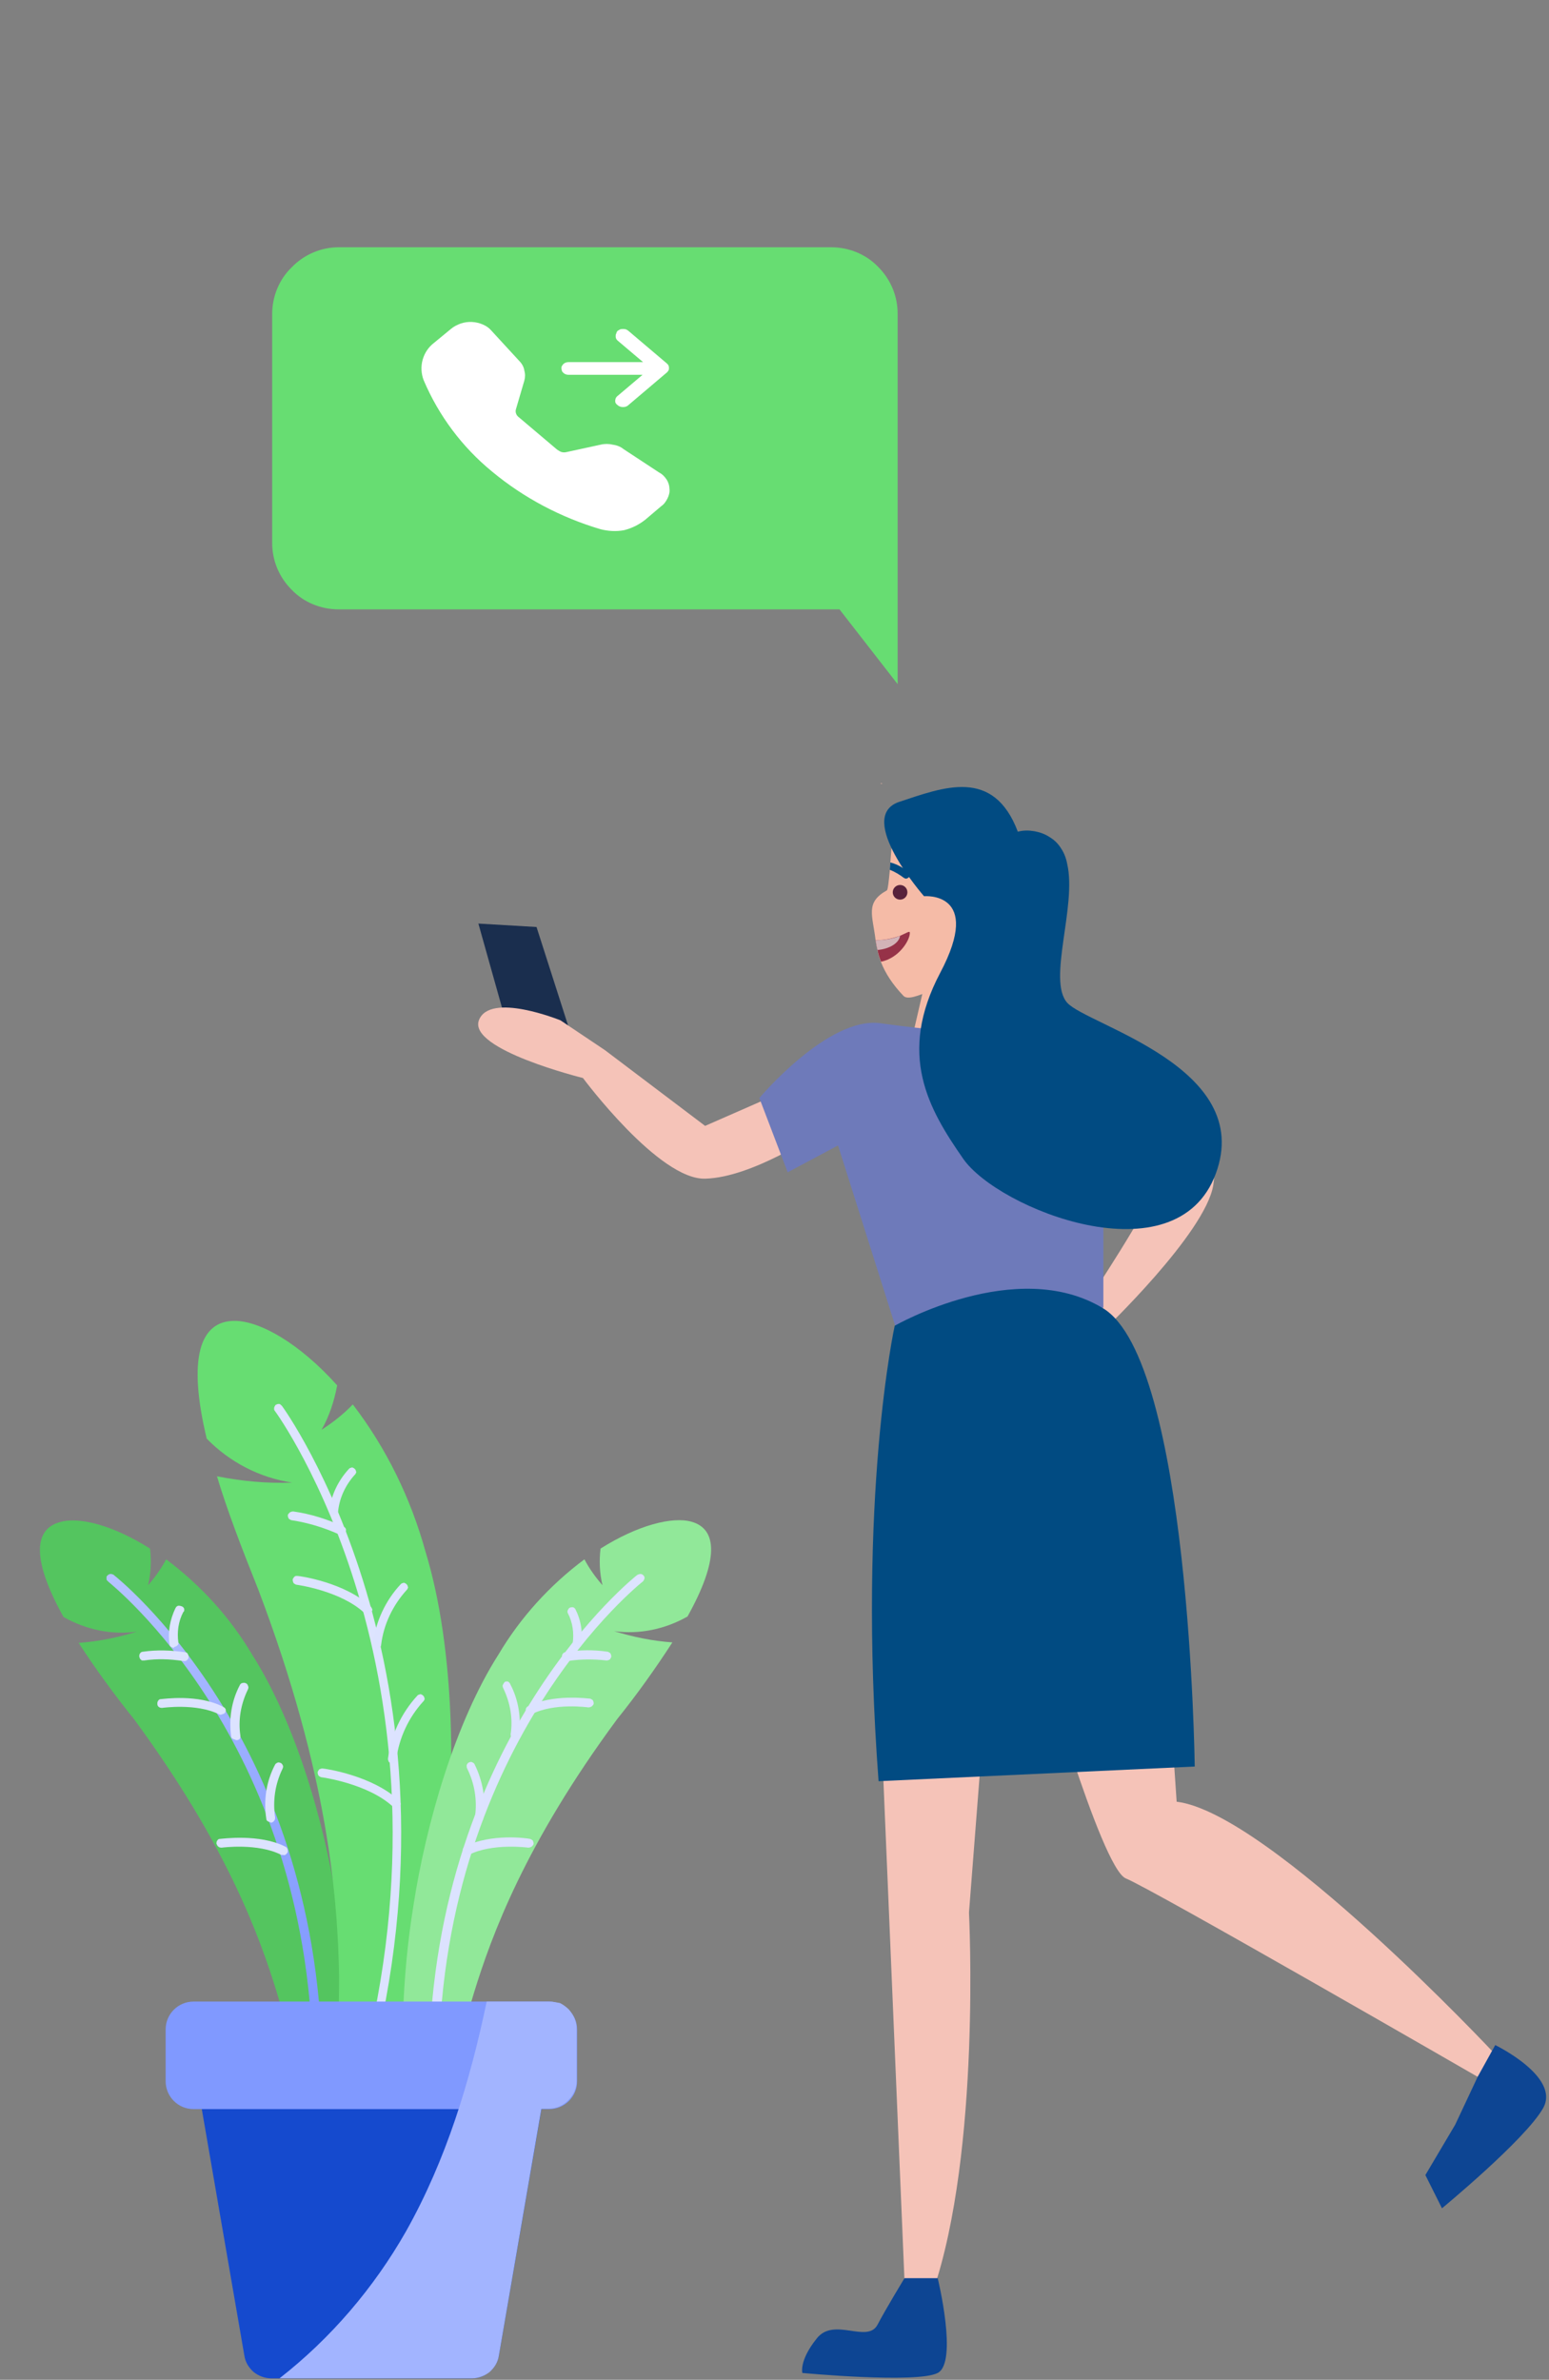 <?xml version="1.0" encoding="utf-8"?>
<!-- Generator: Adobe Illustrator 26.0.3, SVG Export Plug-In . SVG Version: 6.00 Build 0)  -->
<svg version="1.1" id="Capa_1" xmlns="http://www.w3.org/2000/svg" xmlns:xlink="http://www.w3.org/1999/xlink" x="0px" y="0px"
	 viewBox="0 0 317 487" style="enable-background:new 0 0 317 487;" xml:space="preserve">
<rect x="0" y="0" width="317" height="487" fill="#808080" stroke="none"/>
<style type="text/css">
	.st0{opacity:0.75;}
	.st1{fill:none;}
	.st2{fill:#67DD72;}
	.st3{fill-rule:evenodd;clip-rule:evenodd;fill:#FFFFFF;}
	.st4{fill:#F5BBA7;}
	.st5{fill:#F5C3B8;}
	.st6{fill:#1A2E4E;}
	.st7{fill:#6E7ABA;}
	.st8{fill:#0D4593;}
	.st9{fill:#014B82;}
	.st10{fill:#54C55F;}
	.st11{fill:url(#SVGID_1_);}
	.st12{fill:url(#SVGID_00000183220230967266832420000015447952938193774504_);}
	.st13{fill:url(#SVGID_00000070118314025389061940000003170717138485702565_);}
	.st14{fill:url(#SVGID_00000092454523035768957380000009774463684172105393_);}
	.st15{fill:url(#SVGID_00000106858715968290255800000006319750580132114583_);}
	.st16{fill:url(#SVGID_00000002380511428188674660000018156517522832410031_);}
	.st17{fill:url(#SVGID_00000049193161550530844150000005134456362746679976_);}
	.st18{fill:url(#SVGID_00000035494607306573252800000004184730211403063937_);}
	.st19{fill:url(#SVGID_00000123431388692880962100000004596944451586178214_);}
	.st20{fill:url(#SVGID_00000154417053423965263700000009598797865319700867_);}
	.st21{fill:url(#SVGID_00000000933368630568454090000017549072354453088393_);}
	.st22{fill:url(#SVGID_00000050635790415634380050000009884844156037332633_);}
	.st23{fill:url(#SVGID_00000160185966280481901440000005665507227535754923_);}
	.st24{fill:url(#SVGID_00000144323325749741751190000017422150691294580412_);}
	.st25{fill:url(#SVGID_00000029755934042144217900000007859855997857717136_);}
	.st26{fill:#91E899;}
	.st27{fill:url(#SVGID_00000168806458265135707830000010629000575524663450_);}
	.st28{fill:url(#SVGID_00000057127450946507849370000016430938092209716150_);}
	.st29{fill:url(#SVGID_00000118370302446182114360000016542925709563669426_);}
	.st30{fill:url(#SVGID_00000054962323614790225210000002146505324353111680_);}
	.st31{fill:url(#SVGID_00000121279374399514429740000003745604705261957016_);}
	.st32{fill:url(#SVGID_00000039117482506740969310000017243391117640632216_);}
	.st33{fill:url(#SVGID_00000041287885981039523480000013691036549354377869_);}
	.st34{fill:#154ACE;}
	.st35{fill:#8099FF;}
	.st36{fill:#A2B4FF;}
	.st37{fill:#58223B;}
	.st38{fill:#963248;}
	.st39{fill:#D2B3B7;}
</style>
<g class="st0">
	<rect x="0.1" y="0.6" class="st1" width="235.2" height="196.1"/>
</g>
<path class="st2" d="M69.3,50.6h100.8c3.6,0,7.1,1.4,9.6,4c2.6,2.6,4,6,4,9.6V140l-11.9-15.3H69.3c-3.6,0-7.1-1.4-9.6-4
	c-2.6-2.6-4-6-4-9.6V64.3c0-3.6,1.4-7.1,4-9.6C62.2,52.1,65.7,50.6,69.3,50.6z"/>
<path class="st3" d="M92.3,67.3c0.6-0.5,1.2-0.8,2-1.1c1.5-0.5,3.1-0.4,4.5,0.2c0.7,0.3,1.3,0.7,1.8,1.3l5.7,6.2
	c0.5,0.5,0.9,1.2,1,1.9c0.2,0.7,0.2,1.4,0,2.1l-1.7,5.8c-0.1,0.3-0.1,0.6,0,0.9s0.3,0.6,0.6,0.8L114,92c0.3,0.2,0.6,0.4,0.9,0.5
	c0.4,0.1,0.7,0.1,1.1,0l6.9-1.5c0.8-0.2,1.7-0.2,2.5,0c0.8,0.1,1.6,0.4,2.2,0.9l7.3,4.8c0.6,0.3,1.1,0.8,1.5,1.4s0.6,1.3,0.6,1.9
	c0.1,0.7-0.1,1.4-0.4,2c-0.3,0.6-0.7,1.2-1.3,1.6l-3.3,2.8c-1.3,1-2.7,1.7-4.3,2.1c-1.6,0.3-3.2,0.2-4.8-0.2
	c-8.1-2.4-15.7-6.4-22.2-11.8c-6.1-5-10.9-11.4-14-18.7c-0.5-1.3-0.6-2.8-0.2-4.2c0.4-1.4,1.2-2.6,2.4-3.5L92.3,67.3z M126.4,67.7
	c0.2-0.1,0.3-0.2,0.5-0.3c0.4-0.1,0.8-0.1,1.2,0c0.2,0.1,0.4,0.2,0.5,0.3l7.9,6.7c0.1,0.1,0.3,0.3,0.3,0.4c0.1,0.2,0.1,0.3,0.1,0.5
	s0,0.4-0.1,0.5c-0.1,0.2-0.2,0.3-0.3,0.4l-7.9,6.7c-0.3,0.3-0.7,0.4-1.1,0.4s-0.8-0.1-1.1-0.4c-0.2-0.1-0.3-0.3-0.4-0.4
	c-0.1-0.2-0.1-0.4-0.1-0.5c0-0.2,0.1-0.4,0.1-0.5c0.1-0.2,0.2-0.3,0.3-0.4l5.2-4.4h-15.1c-0.4,0-0.8-0.1-1.1-0.4
	c-0.1-0.1-0.3-0.3-0.3-0.4s-0.1-0.3-0.1-0.5s0-0.4,0.1-0.5c0.1-0.2,0.2-0.3,0.3-0.4c0.3-0.3,0.7-0.4,1.1-0.4h15.2l-5.2-4.4
	c-0.1-0.1-0.3-0.3-0.3-0.4c-0.1-0.2-0.1-0.3-0.1-0.5s0-0.4,0.1-0.5C126.2,67.9,126.3,67.8,126.4,67.7L126.4,67.7z"/>
<path class="st4" d="M180.5,160.4h-0.3C180.2,160.4,180.5,160.1,180.5,160.4z"/>
<polygon class="st4" points="199.8,200.6 189.4,200.6 185.7,216.6 199.8,216.6 "/>
<path class="st4" d="M195.9,201.9c-2.5-1.6-9.3,3.6-11,1.9c-2.2-2.3-3.7-4.6-4.6-6.9c-0.3-0.8-0.6-1.6-0.7-2.4
	c-0.2-0.7-0.3-1.3-0.4-2c-0.6-5.2-2.2-7.8,2.3-10.3c0.2-0.1,0.4-2,0.6-4.1c0-0.5,0.1-1,0.1-1.5c0.2-2.3,0.3-4.5,0.5-4.7
	c0.8-1.3,1.1-1.8,1.1-2.1l18.4,3C202.2,172.8,220.2,217.6,195.9,201.9z"/>
<path class="st5" d="M223,265.7c0,0,12.6-19.1,12.7-21.7c0.1-2.6-9-10.6-9-10.6l14.9-7.8c0,0,8.3,7,6.7,16.9s-22.6,29.9-22.6,29.9
	L223,265.7z"/>
<path class="st6" d="M109.8,189.7L97.9,189l7.5,26.7l13.5,2.4L109.8,189.7z"/>
<path class="st5" d="M167,232.1c0,0-13,8.8-22.6,9.1c-9.5,0.4-25.1-20.6-25.1-20.6s-23.5-5.8-21.3-11.8c2.2-5.9,16.7,0,16.7,0
	l9.1,6.1l20.5,15.5l18.7-8.2L167,232.1z"/>
<path class="st7" d="M183.2,271.3l-11.7-36.9l-10.3,5.5l-5.8-15.2c0,0,14.1-16.8,24.8-15.3s19.3,2,19.3,2l26.3,17.7v38.5
	C225.7,267.7,194.3,276.9,183.2,271.3z"/>
<path class="st5" d="M185.2,469l-5.6-132.8l22.8,2.5l-4.1,52.7c0,0,2.5,48.7-7.4,77.6L185.2,469z"/>
<path class="st5" d="M212.2,336.2c0,0,13.1,46.1,18.2,48.2c5.1,2,72,40.6,72,40.6l3.6-4.6c0,0-46.2-49.4-65.2-51.7l-2.2-32.4
	L212.2,336.2z"/>
<path class="st8" d="M164.2,485.6c0,0-0.7-2.5,2.9-7c3.5-4.6,10.4,1.1,12.5-2.9c1.5-2.9,5.5-9.5,5.5-9.5h6.8c0,0,4.2,17.2,0,19.4
	C187.6,487.8,164.2,485.6,164.2,485.6z"/>
<path class="st8" d="M295.1,451.9l-3.4-6.8l6.1-10.3l4.6-9.8l3.6-6.5c0,0,13.4,6.5,9.8,12.9C312.2,437.8,295.1,451.9,295.1,451.9z"
	/>
<path class="st9" d="M179.8,364.5l64.7-3c0,0-1-83.1-18.8-93.8c-17.7-10.7-42.6,3.6-42.6,3.6S175.4,306.2,179.8,364.5z"/>
<path class="st9" d="M189.1,183.4c0,0-14.2-16.2-5.1-19.3c9.1-3,19.3-7.1,24.3,6.1c1.1-0.3,2.2-0.3,3.4-0.1c1.1,0.2,2.2,0.6,3.1,1.2
	c1,0.6,1.8,1.4,2.4,2.4c0.6,0.9,1,2,1.2,3.1c2,8.6-4.1,23.8,0,28.4c4.1,4.6,38.5,13.2,30.4,35s-44.6,7.2-51.7-3.1
	c-7.1-10.2-13.5-21.3-4.7-38C201.3,182.3,189.1,183.4,189.1,183.4z"/>
<path class="st10" d="M69,390c-2.5-16.9-8.6-37.6-17.4-51.4c-4.5-7.6-10.5-14.2-17.6-19.5c-1,1.9-2.3,3.7-3.7,5.3
	c0.6-2.5,0.7-5,0.4-7.5c-7.6-4.8-14.6-6.6-18.5-5.4c-5.4,1.5-5.6,7.9,0.8,19.4c4.6,2.6,9.8,3.7,15,3c-3.9,1.2-7.8,2-11.9,2.3
	c3.5,5.4,7.3,10.6,11.4,15.7c18.8,25.6,25.6,44.2,29.2,56c3.6,11.7,3.6,16.7,3.6,16.8c3.6-1.6,7.2-3.1,10.9-4.5
	C71.3,410,70.5,400,69,390z"/>
<radialGradient id="SVGID_1_" cx="-1593.286" cy="3.22" r="1" gradientTransform="matrix(183.853 0 0 183.853 292953.062 -358.546)" gradientUnits="userSpaceOnUse">
	<stop  offset="0" style="stop-color:#FFFFFF"/>
	<stop  offset="0.33" style="stop-color:#CBD5FF"/>
	<stop  offset="0.62" style="stop-color:#A2B4FF"/>
	<stop  offset="0.86" style="stop-color:#89A0FF"/>
	<stop  offset="1" style="stop-color:#8099FF"/>
</radialGradient>
<path class="st11" d="M64.9,422.2c-0.2,0-0.5-0.1-0.6-0.3c-0.2-0.2-0.3-0.4-0.3-0.6c-1.1-65.4-41.4-97.2-41.8-97.6
	c-0.1-0.1-0.2-0.2-0.3-0.3c-0.1-0.1-0.1-0.2-0.1-0.3c0-0.1,0-0.2,0-0.4c0-0.1,0.1-0.2,0.2-0.3c0.1-0.1,0.2-0.2,0.3-0.2
	c0.1-0.1,0.2-0.1,0.4-0.1c0.1,0,0.2,0,0.4,0.1c0.1,0,0.2,0.1,0.3,0.2c0.4,0.3,41.4,32.8,42.5,99c0,0.1,0,0.2-0.1,0.3
	c0,0.1-0.1,0.2-0.2,0.3c-0.1,0.1-0.2,0.2-0.3,0.2C65.1,422.2,65,422.2,64.9,422.2L64.9,422.2z"/>
<radialGradient id="SVGID_00000047022154274502634590000011413780160398833830_" cx="-1600.449" cy="2.655" r="1" gradientTransform="matrix(1032.84 0 0 222.968 1653117.625 -298.992)" gradientUnits="userSpaceOnUse">
	<stop  offset="0" style="stop-color:#FFFFFF"/>
	<stop  offset="0.33" style="stop-color:#CBD5FF"/>
	<stop  offset="0.62" style="stop-color:#A2B4FF"/>
	<stop  offset="0.86" style="stop-color:#89A0FF"/>
	<stop  offset="1" style="stop-color:#8099FF"/>
</radialGradient>
<path style="fill:url(#SVGID_00000047022154274502634590000011413780160398833830_);" d="M37.6,339.9h-0.2c-2.6-0.4-5.3-0.5-7.9-0.1
	c-0.1,0-0.2,0-0.4,0c-0.1,0-0.2-0.1-0.3-0.2c-0.1-0.1-0.2-0.2-0.2-0.3s-0.1-0.2-0.1-0.3c0-0.2,0-0.5,0.2-0.7
	c0.1-0.2,0.4-0.3,0.6-0.3c2.8-0.4,5.7-0.3,8.5,0.1c0.2,0,0.5,0.1,0.6,0.3c0.1,0.2,0.2,0.4,0.2,0.7s-0.2,0.5-0.3,0.6
	C38.1,339.9,37.8,340,37.6,339.9L37.6,339.9z"/>
<radialGradient id="SVGID_00000000202543079978366680000016848717111534488456_" cx="-1596.903" cy="0.666" r="1" gradientTransform="matrix(314.331 0 0 888.758 502015.625 -441.831)" gradientUnits="userSpaceOnUse">
	<stop  offset="0" style="stop-color:#FFFFFF"/>
	<stop  offset="0.33" style="stop-color:#CBD5FF"/>
	<stop  offset="0.62" style="stop-color:#A2B4FF"/>
	<stop  offset="0.86" style="stop-color:#89A0FF"/>
	<stop  offset="1" style="stop-color:#8099FF"/>
</radialGradient>
<path style="fill:url(#SVGID_00000000202543079978366680000016848717111534488456_);" d="M35.6,337.2c-0.2,0-0.4-0.1-0.6-0.2
	c-0.2-0.1-0.3-0.3-0.3-0.5c-0.4-2.5,0.1-5.1,1.2-7.4c0.1-0.1,0.1-0.2,0.2-0.3c0.1-0.1,0.2-0.1,0.3-0.2c0.1,0,0.2,0,0.4,0
	c0.1,0,0.2,0.1,0.4,0.1c0.1,0.1,0.2,0.1,0.3,0.2s0.1,0.2,0.2,0.3c0,0.1,0,0.2,0,0.4c0,0.1-0.1,0.2-0.2,0.3c-1,1.9-1.3,4.1-1,6.2
	c0,0.1,0,0.2,0,0.3c0,0.1-0.1,0.2-0.2,0.3c-0.1,0.1-0.2,0.2-0.3,0.2c-0.1,0.1-0.2,0.1-0.3,0.1L35.6,337.2z"/>
<radialGradient id="SVGID_00000124154524304705886450000015647449230905215111_" cx="-1600.88" cy="1.684" r="1" gradientTransform="matrix(1430.95 0 0 351.473 2290924.75 -315.076)" gradientUnits="userSpaceOnUse">
	<stop  offset="0" style="stop-color:#FFFFFF"/>
	<stop  offset="0.33" style="stop-color:#CBD5FF"/>
	<stop  offset="0.62" style="stop-color:#A2B4FF"/>
	<stop  offset="0.86" style="stop-color:#89A0FF"/>
	<stop  offset="1" style="stop-color:#8099FF"/>
</radialGradient>
<path style="fill:url(#SVGID_00000124154524304705886450000015647449230905215111_);" d="M45.2,350.9c-0.1,0-0.3,0-0.4-0.1
	c-4.6-2.3-11.6-1.3-11.6-1.3c-0.2,0-0.5,0-0.7-0.2c-0.2-0.1-0.3-0.4-0.3-0.6s0-0.5,0.2-0.7c0.1-0.2,0.3-0.3,0.6-0.3
	s7.6-1.1,12.7,1.6c0.1,0.1,0.2,0.1,0.3,0.2s0.1,0.2,0.2,0.3c0,0.1,0,0.2,0,0.3s0,0.2-0.1,0.3c-0.1,0.1-0.2,0.3-0.3,0.3
	S45.3,350.9,45.2,350.9z"/>
<radialGradient id="SVGID_00000134223895652686656200000011324698156768923570_" cx="-1597.708" cy="0.49" r="1" gradientTransform="matrix(373.276 0 0 1207.39 596462.688 -490.147)" gradientUnits="userSpaceOnUse">
	<stop  offset="0" style="stop-color:#FFFFFF"/>
	<stop  offset="0.33" style="stop-color:#CBD5FF"/>
	<stop  offset="0.62" style="stop-color:#A2B4FF"/>
	<stop  offset="0.86" style="stop-color:#89A0FF"/>
	<stop  offset="1" style="stop-color:#8099FF"/>
</radialGradient>
<path style="fill:url(#SVGID_00000134223895652686656200000011324698156768923570_);" d="M48.2,356c-0.2,0-0.4-0.1-0.6-0.2
	c-0.2-0.1-0.3-0.3-0.3-0.5c-0.5-3.6,0.1-7.3,1.8-10.5c0.1-0.2,0.3-0.4,0.6-0.4c0.2-0.1,0.5,0,0.7,0.1s0.3,0.3,0.4,0.6
	c0.1,0.2,0,0.5-0.1,0.7c-1.4,2.9-2,6.2-1.5,9.4c0,0.1,0,0.2,0,0.3c0,0.1-0.1,0.2-0.1,0.3c-0.1,0.1-0.2,0.2-0.3,0.2
	c-0.1,0.1-0.2,0.1-0.3,0.1h-0.3V356z"/>
<radialGradient id="SVGID_00000103240770483031676910000010522041005844418215_" cx="-1600.929" cy="1.628" r="1" gradientTransform="matrix(1496 0 0 363.582 2395152 -288.851)" gradientUnits="userSpaceOnUse">
	<stop  offset="0" style="stop-color:#FFFFFF"/>
	<stop  offset="0.33" style="stop-color:#CBD5FF"/>
	<stop  offset="0.62" style="stop-color:#A2B4FF"/>
	<stop  offset="0.86" style="stop-color:#89A0FF"/>
	<stop  offset="1" style="stop-color:#8099FF"/>
</radialGradient>
<path style="fill:url(#SVGID_00000103240770483031676910000010522041005844418215_);" d="M58,379.6c-0.1,0-0.3,0-0.4,0
	c-4.8-2.5-12.2-1.5-12.2-1.5c-0.2,0-0.5,0-0.7-0.2c-0.2-0.1-0.3-0.4-0.4-0.6c0-0.2,0-0.5,0.2-0.7c0.1-0.2,0.3-0.3,0.6-0.3
	s8-1.1,13.3,1.6c0.2,0.1,0.3,0.2,0.4,0.4c0.1,0.2,0.1,0.4,0.1,0.6s-0.2,0.4-0.3,0.5C58.4,379.6,58.2,379.7,58,379.6L58,379.6z"/>
<radialGradient id="SVGID_00000178920247909316936900000006822015856867995062_" cx="-1597.741" cy="0.47" r="1" gradientTransform="matrix(376.136 0 0 1260.78 601051.812 -484.418)" gradientUnits="userSpaceOnUse">
	<stop  offset="0" style="stop-color:#FFFFFF"/>
	<stop  offset="0.33" style="stop-color:#CBD5FF"/>
	<stop  offset="0.62" style="stop-color:#A2B4FF"/>
	<stop  offset="0.86" style="stop-color:#89A0FF"/>
	<stop  offset="1" style="stop-color:#8099FF"/>
</radialGradient>
<path style="fill:url(#SVGID_00000178920247909316936900000006822015856867995062_);" d="M55.4,372.9c-0.2,0-0.4-0.1-0.6-0.2
	c-0.2-0.1-0.3-0.3-0.3-0.5c-0.6-3.8,0-7.7,1.8-11.1c0.1-0.2,0.3-0.3,0.5-0.4s0.5,0,0.7,0.1s0.3,0.3,0.4,0.5c0.1,0.2,0,0.5-0.1,0.7
	c-1.5,3.1-2,6.5-1.5,9.9c0,0.2,0,0.5-0.2,0.7c-0.1,0.2-0.3,0.3-0.6,0.4h-0.1V372.9z"/>
<linearGradient id="SVGID_00000013155677397974633250000002173807511795672458_" gradientUnits="userSpaceOnUse" x1="373.208" y1="1028.793" x2="2628.359" y2="1663.062" gradientTransform="matrix(1 0 0 1 0 -592)">
	<stop  offset="0" style="stop-color:#67DD72"/>
	<stop  offset="1" style="stop-color:#4C5FC2"/>
</linearGradient>
<path style="fill:url(#SVGID_00000013155677397974633250000002173807511795672458_);" d="M90.7,386.9c2.7-21.7,2.5-49.3-3.6-69.3
	c-3-10.9-8-21.2-14.9-30.2c-1.9,2-4.1,3.7-6.4,5.2c1.6-2.8,2.6-5.9,3.2-9.1c-7.7-8.6-15.8-13.2-21-13.2c-7.2,0-9.6,7.8-5.7,24.1
	c4.7,4.8,10.8,8,17.5,9c-5.2,0.2-10.4-0.3-15.4-1.3c2,6.7,4.9,14.3,8.5,23.3c14.4,38,16.2,63.4,16.5,79.1c0,15.7-1.4,21.8-1.4,21.9
	c5-0.7,10-1.3,15-1.8C86.6,412.3,89.2,399.7,90.7,386.9z"/>
<radialGradient id="SVGID_00000058557153305213512130000002392615263066142626_" cx="-1601.401" cy="4.183631e-02" r="1" gradientTransform="matrix(2674.4 0 0 14120.6 4283053.5 -3139.094)" gradientUnits="userSpaceOnUse">
	<stop  offset="0" style="stop-color:#FFFFFF"/>
	<stop  offset="0.33" style="stop-color:#CBD5FF"/>
	<stop  offset="0.62" style="stop-color:#A2B4FF"/>
	<stop  offset="0.86" style="stop-color:#89A0FF"/>
	<stop  offset="1" style="stop-color:#8099FF"/>
</radialGradient>
<path style="fill:url(#SVGID_00000058557153305213512130000002392615263066142626_);" d="M74.7,424.9h-0.2c-0.2-0.1-0.4-0.2-0.5-0.4
	c-0.1-0.2-0.1-0.4-0.1-0.7c21.4-81-17.2-134.5-17.6-135c-0.1-0.1-0.1-0.2-0.2-0.3c0-0.1,0-0.2,0-0.4c0-0.1,0.1-0.2,0.1-0.3
	c0.1-0.1,0.1-0.2,0.2-0.3c0.2-0.1,0.4-0.2,0.7-0.2c0.2,0,0.4,0.2,0.6,0.4c0.4,0.5,39.5,54.7,17.9,136.5c-0.1,0.2-0.2,0.4-0.3,0.5
	C75.1,424.8,74.9,424.9,74.7,424.9z"/>
<radialGradient id="SVGID_00000117650390310045194190000005199093336993034382_" cx="-1600.679" cy="1.209" r="1" gradientTransform="matrix(1212.65 0 0 489.838 1941217.75 -381.002)" gradientUnits="userSpaceOnUse">
	<stop  offset="0" style="stop-color:#FFFFFF"/>
	<stop  offset="0.33" style="stop-color:#CBD5FF"/>
	<stop  offset="0.62" style="stop-color:#A2B4FF"/>
	<stop  offset="0.86" style="stop-color:#89A0FF"/>
	<stop  offset="1" style="stop-color:#8099FF"/>
</radialGradient>
<path style="fill:url(#SVGID_00000117650390310045194190000005199093336993034382_);" d="M69.8,314.1c-0.1,0-0.3,0-0.4-0.1
	c-3.1-1.4-6.4-2.4-9.7-2.9c-0.2,0-0.4-0.2-0.6-0.3c-0.1-0.2-0.2-0.4-0.2-0.7c0-0.2,0.2-0.4,0.4-0.6c0.2-0.1,0.4-0.2,0.7-0.2
	c3.6,0.5,7,1.6,10.3,3.1c0.1,0.1,0.2,0.1,0.3,0.2c0.1,0.1,0.1,0.2,0.2,0.3c0,0.1,0,0.2,0,0.3c0,0.1,0,0.2-0.1,0.3
	c-0.1,0.1-0.2,0.3-0.3,0.3C70.1,314,70,314.1,69.8,314.1z"/>
<radialGradient id="SVGID_00000052792546479961054760000018246309595228403887_" cx="-1599.168" cy="0.59" r="1" gradientTransform="matrix(565.762 0 0 1003.3 904860.688 -493.128)" gradientUnits="userSpaceOnUse">
	<stop  offset="0" style="stop-color:#FFFFFF"/>
	<stop  offset="0.33" style="stop-color:#CBD5FF"/>
	<stop  offset="0.62" style="stop-color:#A2B4FF"/>
	<stop  offset="0.86" style="stop-color:#89A0FF"/>
	<stop  offset="1" style="stop-color:#8099FF"/>
</radialGradient>
<path style="fill:url(#SVGID_00000052792546479961054760000018246309595228403887_);" d="M68.2,310L68.2,310c-0.2,0-0.3-0.1-0.4-0.1
	c-0.1-0.1-0.2-0.1-0.3-0.2c-0.1-0.1-0.1-0.2-0.1-0.3c0-0.1,0-0.2,0-0.3c0.4-3.2,1.8-6.1,4-8.5c0.1-0.1,0.2-0.2,0.3-0.2
	c0.1,0,0.2-0.1,0.3-0.1s0.2,0,0.3,0.1c0.1,0,0.2,0.1,0.3,0.2c0.1,0.1,0.2,0.2,0.2,0.3c0,0.1,0.1,0.2,0.1,0.3c0,0.1,0,0.2-0.1,0.3
	c0,0.1-0.1,0.2-0.2,0.3c-1.9,2.1-3.1,4.7-3.4,7.4c0,0.2-0.1,0.4-0.3,0.6C68.7,309.9,68.5,310,68.2,310z"/>
<radialGradient id="SVGID_00000116228276727585134620000006145117048269655457_" cx="-1601.039" cy="0.736" r="1" gradientTransform="matrix(1665.93 0 0 804.188 2667409 -430.945)" gradientUnits="userSpaceOnUse">
	<stop  offset="0" style="stop-color:#FFFFFF"/>
	<stop  offset="0.33" style="stop-color:#CBD5FF"/>
	<stop  offset="0.62" style="stop-color:#A2B4FF"/>
	<stop  offset="0.86" style="stop-color:#89A0FF"/>
	<stop  offset="1" style="stop-color:#8099FF"/>
</radialGradient>
<path style="fill:url(#SVGID_00000116228276727585134620000006145117048269655457_);" d="M75.2,330.3c-0.2,0-0.5-0.1-0.6-0.2
	c-4.9-4.6-13.9-5.8-13.9-5.8c-0.2,0-0.4-0.2-0.6-0.3c-0.1-0.2-0.2-0.4-0.2-0.7c0-0.1,0-0.2,0.1-0.3c0.1-0.1,0.1-0.2,0.2-0.3
	s0.2-0.1,0.3-0.2c0.1,0,0.2,0,0.4,0c0.4,0,9.7,1.3,15,6.3c0.1,0.1,0.1,0.2,0.2,0.3c0,0.1,0.1,0.2,0.1,0.3s0,0.2-0.1,0.3
	c0,0.1-0.1,0.2-0.2,0.3c-0.1,0.1-0.2,0.2-0.3,0.2S75.3,330.3,75.2,330.3z"/>
<radialGradient id="SVGID_00000049913563896910224770000012546617601149401243_" cx="-1599.855" cy="0.426" r="1" gradientTransform="matrix(746.835 0 0 1388.4 1194962.875 -546.744)" gradientUnits="userSpaceOnUse">
	<stop  offset="0" style="stop-color:#FFFFFF"/>
	<stop  offset="0.33" style="stop-color:#CBD5FF"/>
	<stop  offset="0.62" style="stop-color:#A2B4FF"/>
	<stop  offset="0.86" style="stop-color:#89A0FF"/>
	<stop  offset="1" style="stop-color:#8099FF"/>
</radialGradient>
<path style="fill:url(#SVGID_00000049913563896910224770000012546617601149401243_);" d="M77.2,337.5L77.2,337.5
	c-0.3,0-0.5-0.2-0.7-0.4c-0.1-0.2-0.2-0.4-0.2-0.7c0.6-4.6,2.6-8.9,5.7-12.2c0.1-0.1,0.2-0.2,0.3-0.2c0.1,0,0.2-0.1,0.3-0.1
	c0.1,0,0.2,0,0.3,0.1c0.1,0,0.2,0.1,0.3,0.2c0.1,0.1,0.2,0.2,0.2,0.3s0.1,0.2,0.1,0.3s0,0.2-0.1,0.3c0,0.1-0.1,0.2-0.2,0.3
	c-2.8,3.1-4.7,7-5.2,11.2c0,0.2-0.1,0.4-0.3,0.6S77.5,337.5,77.2,337.5z"/>
<radialGradient id="SVGID_00000021092017901815370590000013331439329649793445_" cx="-1601.082" cy="0.709" r="1" gradientTransform="matrix(1744.99 0 0 835.472 2794074.5 -397.911)" gradientUnits="userSpaceOnUse">
	<stop  offset="0" style="stop-color:#FFFFFF"/>
	<stop  offset="0.33" style="stop-color:#CBD5FF"/>
	<stop  offset="0.62" style="stop-color:#A2B4FF"/>
	<stop  offset="0.86" style="stop-color:#89A0FF"/>
	<stop  offset="1" style="stop-color:#8099FF"/>
</radialGradient>
<path style="fill:url(#SVGID_00000021092017901815370590000013331439329649793445_);" d="M81.1,370c-0.2,0-0.5-0.1-0.6-0.2
	c-5.1-4.8-14.6-6.1-14.7-6.1c-0.2,0-0.4-0.2-0.6-0.3c-0.1-0.2-0.2-0.4-0.2-0.7c0-0.2,0.2-0.4,0.3-0.6c0.2-0.1,0.4-0.2,0.7-0.2
	c0.4,0,10.2,1.4,15.7,6.6c0.1,0.1,0.1,0.2,0.2,0.3c0,0.1,0.1,0.2,0.1,0.3c0,0.1,0,0.2-0.1,0.3c0,0.1-0.1,0.2-0.2,0.3
	c-0.1,0.1-0.2,0.2-0.3,0.2S81.2,369.9,81.1,370z"/>
<radialGradient id="SVGID_00000154393709860479556180000018418144732153641900_" cx="-1599.931" cy="0.408" r="1" gradientTransform="matrix(774.432 0 0 1450.88 1239178.5 -536.424)" gradientUnits="userSpaceOnUse">
	<stop  offset="0" style="stop-color:#FFFFFF"/>
	<stop  offset="0.33" style="stop-color:#CBD5FF"/>
	<stop  offset="0.62" style="stop-color:#A2B4FF"/>
	<stop  offset="0.86" style="stop-color:#89A0FF"/>
	<stop  offset="1" style="stop-color:#8099FF"/>
</radialGradient>
<path style="fill:url(#SVGID_00000154393709860479556180000018418144732153641900_);" d="M80.3,360.9L80.3,360.9
	c-0.3,0-0.5-0.2-0.7-0.3c-0.1-0.2-0.2-0.4-0.2-0.7c0.6-4.8,2.7-9.3,6-12.9c0.1-0.1,0.2-0.2,0.3-0.2c0.1,0,0.2-0.1,0.3-0.1
	s0.2,0,0.3,0.1c0.1,0,0.2,0.1,0.3,0.2c0.1,0.1,0.2,0.2,0.2,0.3c0,0.1,0.1,0.2,0.1,0.3c0,0.1,0,0.2-0.1,0.3c0,0.1-0.1,0.2-0.2,0.3
	c-3,3.3-4.9,7.4-5.5,11.8c0,0.2-0.1,0.4-0.3,0.6C80.7,360.8,80.5,360.9,80.3,360.9z"/>
<path class="st26" d="M84.6,390c2.6-16.9,8.6-37.6,17.4-51.4c4.5-7.6,10.5-14.2,17.6-19.5c1,1.9,2.3,3.7,3.7,5.3
	c-0.6-2.5-0.7-5-0.4-7.5c7.6-4.8,14.7-6.6,18.6-5.5c5.4,1.5,5.6,7.9-0.8,19.4c-4.6,2.6-9.8,3.7-15,3c3.9,1.2,7.8,2,11.9,2.3
	c-3.5,5.4-7.2,10.6-11.3,15.7c-18.9,25.6-25.7,44.3-29.3,56c-3.6,11.7-3.6,16.7-3.6,16.8c-3.6-1.6-7.3-3.1-11-4.5
	C82.3,410,83,400,84.6,390z"/>
<radialGradient id="SVGID_00000161592130511738916600000010961420677597734046_" cx="-1601.646" cy="5.761414e-02" r="1" gradientTransform="matrix(4522.39 0 0 10275.8 7243711 -2332.547)" gradientUnits="userSpaceOnUse">
	<stop  offset="0" style="stop-color:#FFFFFF"/>
	<stop  offset="0.33" style="stop-color:#CBD5FF"/>
	<stop  offset="0.62" style="stop-color:#A2B4FF"/>
	<stop  offset="0.86" style="stop-color:#89A0FF"/>
	<stop  offset="1" style="stop-color:#8099FF"/>
</radialGradient>
<path style="fill:url(#SVGID_00000161592130511738916600000010961420677597734046_);" d="M88.7,422.2c-0.1,0-0.2,0-0.3-0.1
	c-0.1,0-0.2-0.1-0.3-0.2c-0.1-0.1-0.1-0.2-0.2-0.3c0-0.1-0.1-0.2-0.1-0.3c1.2-66.2,42.2-98.7,42.6-99c0.2-0.1,0.4-0.2,0.7-0.2
	c0.2,0,0.4,0.1,0.6,0.3c0.1,0.1,0.1,0.2,0.2,0.3c0,0.1,0,0.2,0,0.3c0,0.1-0.1,0.2-0.1,0.3c-0.1,0.1-0.1,0.2-0.2,0.3
	c-0.4,0.3-40.7,32.2-41.8,97.6c0,0.1,0,0.2-0.1,0.3c-0.1,0.1-0.1,0.2-0.2,0.3c-0.1,0.1-0.2,0.1-0.3,0.2
	C88.9,422.2,88.8,422.2,88.7,422.2z"/>
<radialGradient id="SVGID_00000154390859781660922580000003571605037716160142_" cx="-1600.449" cy="2.656" r="1" gradientTransform="matrix(1032.84 0 0 222.93 1653204 -299.005)" gradientUnits="userSpaceOnUse">
	<stop  offset="0" style="stop-color:#FFFFFF"/>
	<stop  offset="0.33" style="stop-color:#CBD5FF"/>
	<stop  offset="0.62" style="stop-color:#A2B4FF"/>
	<stop  offset="0.86" style="stop-color:#89A0FF"/>
	<stop  offset="1" style="stop-color:#8099FF"/>
</radialGradient>
<path style="fill:url(#SVGID_00000154390859781660922580000003571605037716160142_);" d="M116,339.9c-0.2,0-0.5,0-0.7-0.2
	c-0.2-0.1-0.3-0.4-0.3-0.6s0-0.5,0.2-0.7c0.1-0.2,0.4-0.3,0.6-0.3c2.8-0.5,5.7-0.5,8.5-0.1c0.2,0,0.4,0.2,0.6,0.3
	c0.1,0.2,0.2,0.4,0.2,0.7c0,0.2-0.2,0.4-0.3,0.6c-0.2,0.1-0.4,0.2-0.7,0.2c-2.6-0.3-5.2-0.3-7.8,0.1H116z"/>
<radialGradient id="SVGID_00000173130055487410633850000014891927308017065622_" cx="-1596.746" cy="0.68" r="1" gradientTransform="matrix(304.908 0 0 870.711 487000.688 -438.048)" gradientUnits="userSpaceOnUse">
	<stop  offset="0" style="stop-color:#FFFFFF"/>
	<stop  offset="0.33" style="stop-color:#CBD5FF"/>
	<stop  offset="0.62" style="stop-color:#A2B4FF"/>
	<stop  offset="0.86" style="stop-color:#89A0FF"/>
	<stop  offset="1" style="stop-color:#8099FF"/>
</radialGradient>
<path style="fill:url(#SVGID_00000173130055487410633850000014891927308017065622_);" d="M118,337.2L118,337.2
	c-0.2,0-0.3-0.1-0.4-0.1c-0.1-0.1-0.2-0.1-0.3-0.2c-0.1-0.1-0.1-0.2-0.1-0.3c0-0.1,0-0.2,0-0.3c0.3-2.1,0-4.3-1-6.2
	c-0.1-0.2-0.1-0.4,0-0.6s0.2-0.4,0.4-0.5c0.2-0.1,0.4-0.1,0.6-0.1s0.4,0.2,0.5,0.3c1.2,2.3,1.6,4.8,1.2,7.4c0,0.2-0.1,0.4-0.3,0.5
	C118.4,337.1,118.2,337.2,118,337.2z"/>
<radialGradient id="SVGID_00000138547756779126269010000000780691224175811995_" cx="-1600.881" cy="1.657" r="1" gradientTransform="matrix(1431.76 0 0 357.317 2292298 -316.267)" gradientUnits="userSpaceOnUse">
	<stop  offset="0" style="stop-color:#FFFFFF"/>
	<stop  offset="0.33" style="stop-color:#CBD5FF"/>
	<stop  offset="0.62" style="stop-color:#A2B4FF"/>
	<stop  offset="0.86" style="stop-color:#89A0FF"/>
	<stop  offset="1" style="stop-color:#8099FF"/>
</radialGradient>
<path style="fill:url(#SVGID_00000138547756779126269010000000780691224175811995_);" d="M108.5,350.9c-0.2,0-0.3,0-0.5-0.1
	c-0.1-0.1-0.3-0.2-0.3-0.4c-0.1-0.2-0.1-0.5-0.1-0.7c0.1-0.2,0.2-0.4,0.4-0.5c5.1-2.6,12.4-1.6,12.7-1.6c0.2,0,0.4,0.2,0.6,0.3
	c0.1,0.2,0.2,0.4,0.2,0.7c0,0.2-0.2,0.4-0.4,0.6c-0.2,0.1-0.4,0.2-0.7,0.2c0,0-7-1-11.6,1.4C108.7,350.9,108.6,350.9,108.5,350.9z"
	/>
<radialGradient id="SVGID_00000157265923289851355250000003695986821493127865_" cx="-1597.709" cy="0.491" r="1" gradientTransform="matrix(373.33 0 0 1206.11 596604.938 -489.916)" gradientUnits="userSpaceOnUse">
	<stop  offset="0" style="stop-color:#FFFFFF"/>
	<stop  offset="0.33" style="stop-color:#CBD5FF"/>
	<stop  offset="0.62" style="stop-color:#A2B4FF"/>
	<stop  offset="0.86" style="stop-color:#89A0FF"/>
	<stop  offset="1" style="stop-color:#8099FF"/>
</radialGradient>
<path style="fill:url(#SVGID_00000157265923289851355250000003695986821493127865_);" d="M105.4,356L105.4,356
	c-0.3,0-0.6-0.2-0.7-0.4c-0.1-0.2-0.2-0.4-0.2-0.7c0.5-3.2-0.1-6.5-1.5-9.4c-0.1-0.2-0.2-0.5-0.1-0.7s0.2-0.4,0.4-0.6
	c0.1-0.1,0.2-0.1,0.3-0.1c0.1,0,0.2,0,0.3,0c0.1,0,0.2,0.1,0.3,0.2c0.1,0.1,0.2,0.2,0.2,0.3c1.7,3.2,2.3,6.9,1.8,10.5
	c0,0.2-0.1,0.4-0.3,0.5C105.8,355.9,105.6,356,105.4,356z"/>
<radialGradient id="SVGID_00000087405019967540764200000017536196958833309589_" cx="-1600.93" cy="1.618" r="1" gradientTransform="matrix(1497.94 0 0 365.867 2398310.5 -289.419)" gradientUnits="userSpaceOnUse">
	<stop  offset="0" style="stop-color:#FFFFFF"/>
	<stop  offset="0.33" style="stop-color:#CBD5FF"/>
	<stop  offset="0.62" style="stop-color:#A2B4FF"/>
	<stop  offset="0.86" style="stop-color:#89A0FF"/>
	<stop  offset="1" style="stop-color:#8099FF"/>
</radialGradient>
<path style="fill:url(#SVGID_00000087405019967540764200000017536196958833309589_);" d="M95.6,379.6c-0.2,0-0.3,0-0.5-0.1
	c-0.1-0.1-0.3-0.2-0.3-0.4c-0.1-0.2-0.1-0.5-0.1-0.7c0.1-0.2,0.2-0.4,0.4-0.5c5.4-2.8,13-1.7,13.3-1.6c0.2,0,0.4,0.2,0.6,0.3
	c0.1,0.2,0.2,0.4,0.2,0.7c0,0.2-0.2,0.4-0.4,0.6c-0.2,0.1-0.4,0.2-0.7,0.2c0,0-7.4-1-12.2,1.5C95.9,379.6,95.8,379.6,95.6,379.6z"/>
<radialGradient id="SVGID_00000145763165228890160530000005866077032908638387_" cx="-1597.728" cy="0.47" r="1" gradientTransform="matrix(375.042 0 0 1260.78 599340.375 -484.418)" gradientUnits="userSpaceOnUse">
	<stop  offset="0" style="stop-color:#FFFFFF"/>
	<stop  offset="0.33" style="stop-color:#CBD5FF"/>
	<stop  offset="0.62" style="stop-color:#A2B4FF"/>
	<stop  offset="0.86" style="stop-color:#89A0FF"/>
	<stop  offset="1" style="stop-color:#8099FF"/>
</radialGradient>
<path style="fill:url(#SVGID_00000145763165228890160530000005866077032908638387_);" d="M98.2,372.9H98c-0.2,0-0.4-0.2-0.6-0.4
	c-0.1-0.2-0.2-0.4-0.2-0.7c0.5-3.4-0.1-6.9-1.6-9.9c-0.1-0.2-0.1-0.4-0.1-0.7c0.1-0.2,0.2-0.4,0.4-0.5c0.2-0.1,0.4-0.2,0.7-0.1
	c0.2,0.1,0.4,0.2,0.5,0.4c1.7,3.4,2.4,7.3,1.8,11.1c0,0.2-0.1,0.4-0.3,0.5C98.6,372.8,98.4,372.9,98.2,372.9z"/>
<path class="st34" d="M96.5,486.7h-41c-1.3,0-2.6-0.5-3.6-1.3c-1-0.9-1.7-2-1.9-3.4l-10-57.9c-0.1-0.8-0.1-1.6,0.1-2.4
	c0.2-0.8,0.6-1.5,1.1-2.2c0.5-0.6,1.2-1.1,1.9-1.5c0.7-0.3,1.6-0.5,2.4-0.5h61.1c0.8,0,1.6,0.2,2.4,0.5c0.7,0.3,1.4,0.9,1.9,1.5
	s0.9,1.4,1.1,2.2c0.2,0.8,0.3,1.6,0.1,2.4l-10,57.9c-0.2,1.3-0.9,2.5-1.9,3.3C99.1,486.3,97.9,486.7,96.5,486.7z"/>
<path class="st35" d="M112.4,409.6H39.6c-3.1,0-5.7,2.5-5.7,5.7v10.6c0,3.1,2.5,5.7,5.7,5.7h72.8c3.1,0,5.7-2.5,5.7-5.7v-10.6
	C118.1,412.2,115.5,409.6,112.4,409.6z"/>
<path class="st36" d="M112.4,409.6H99.6c-3.4,16.3-8.3,32.4-16.5,47c-6.6,11.6-15.4,21.9-25.9,30.1h39.4c1.3,0,2.6-0.5,3.6-1.3
	c1-0.9,1.7-2,1.9-3.4l8.7-50.5h1.5c1.5,0,2.9-0.6,4-1.7s1.7-2.5,1.7-4v-10.5c0-0.8-0.1-1.5-0.4-2.2s-0.7-1.3-1.2-1.9
	c-0.5-0.5-1.2-1-1.8-1.3C113.9,409.8,113.2,409.6,112.4,409.6z"/>
<circle class="st37" cx="184.2" cy="182.6" r="1.5"/>
<g>
	<path class="st9" d="M186,179.5c-0.2,0.2-0.4,0.3-0.6,0.3c-0.2,0-0.3-0.1-0.5-0.2c-0.5-0.4-1.7-1.2-2.8-1.6c0-0.5,0.1-1,0.1-1.5
		c1.8,0.4,3.4,1.7,3.7,1.9C186.2,178.7,186.3,179.2,186,179.5z"/>
</g>
<path class="st38" d="M186.2,190.9c0,1.6-2.3,5.2-5.9,5.9c-0.3-0.8-0.6-1.6-0.7-2.4c-0.2-0.7-0.3-1.3-0.4-2c2.2,0,3.8-0.5,5-0.9
	C185.6,190.9,186.2,190.4,186.2,190.9z"/>
<path class="st39" d="M184.2,191.5c-0.2,1.5-2.2,2.7-4.6,2.9c-0.2-0.7-0.3-1.3-0.4-2C181.4,192.4,183,192,184.2,191.5z"/>
</svg>
